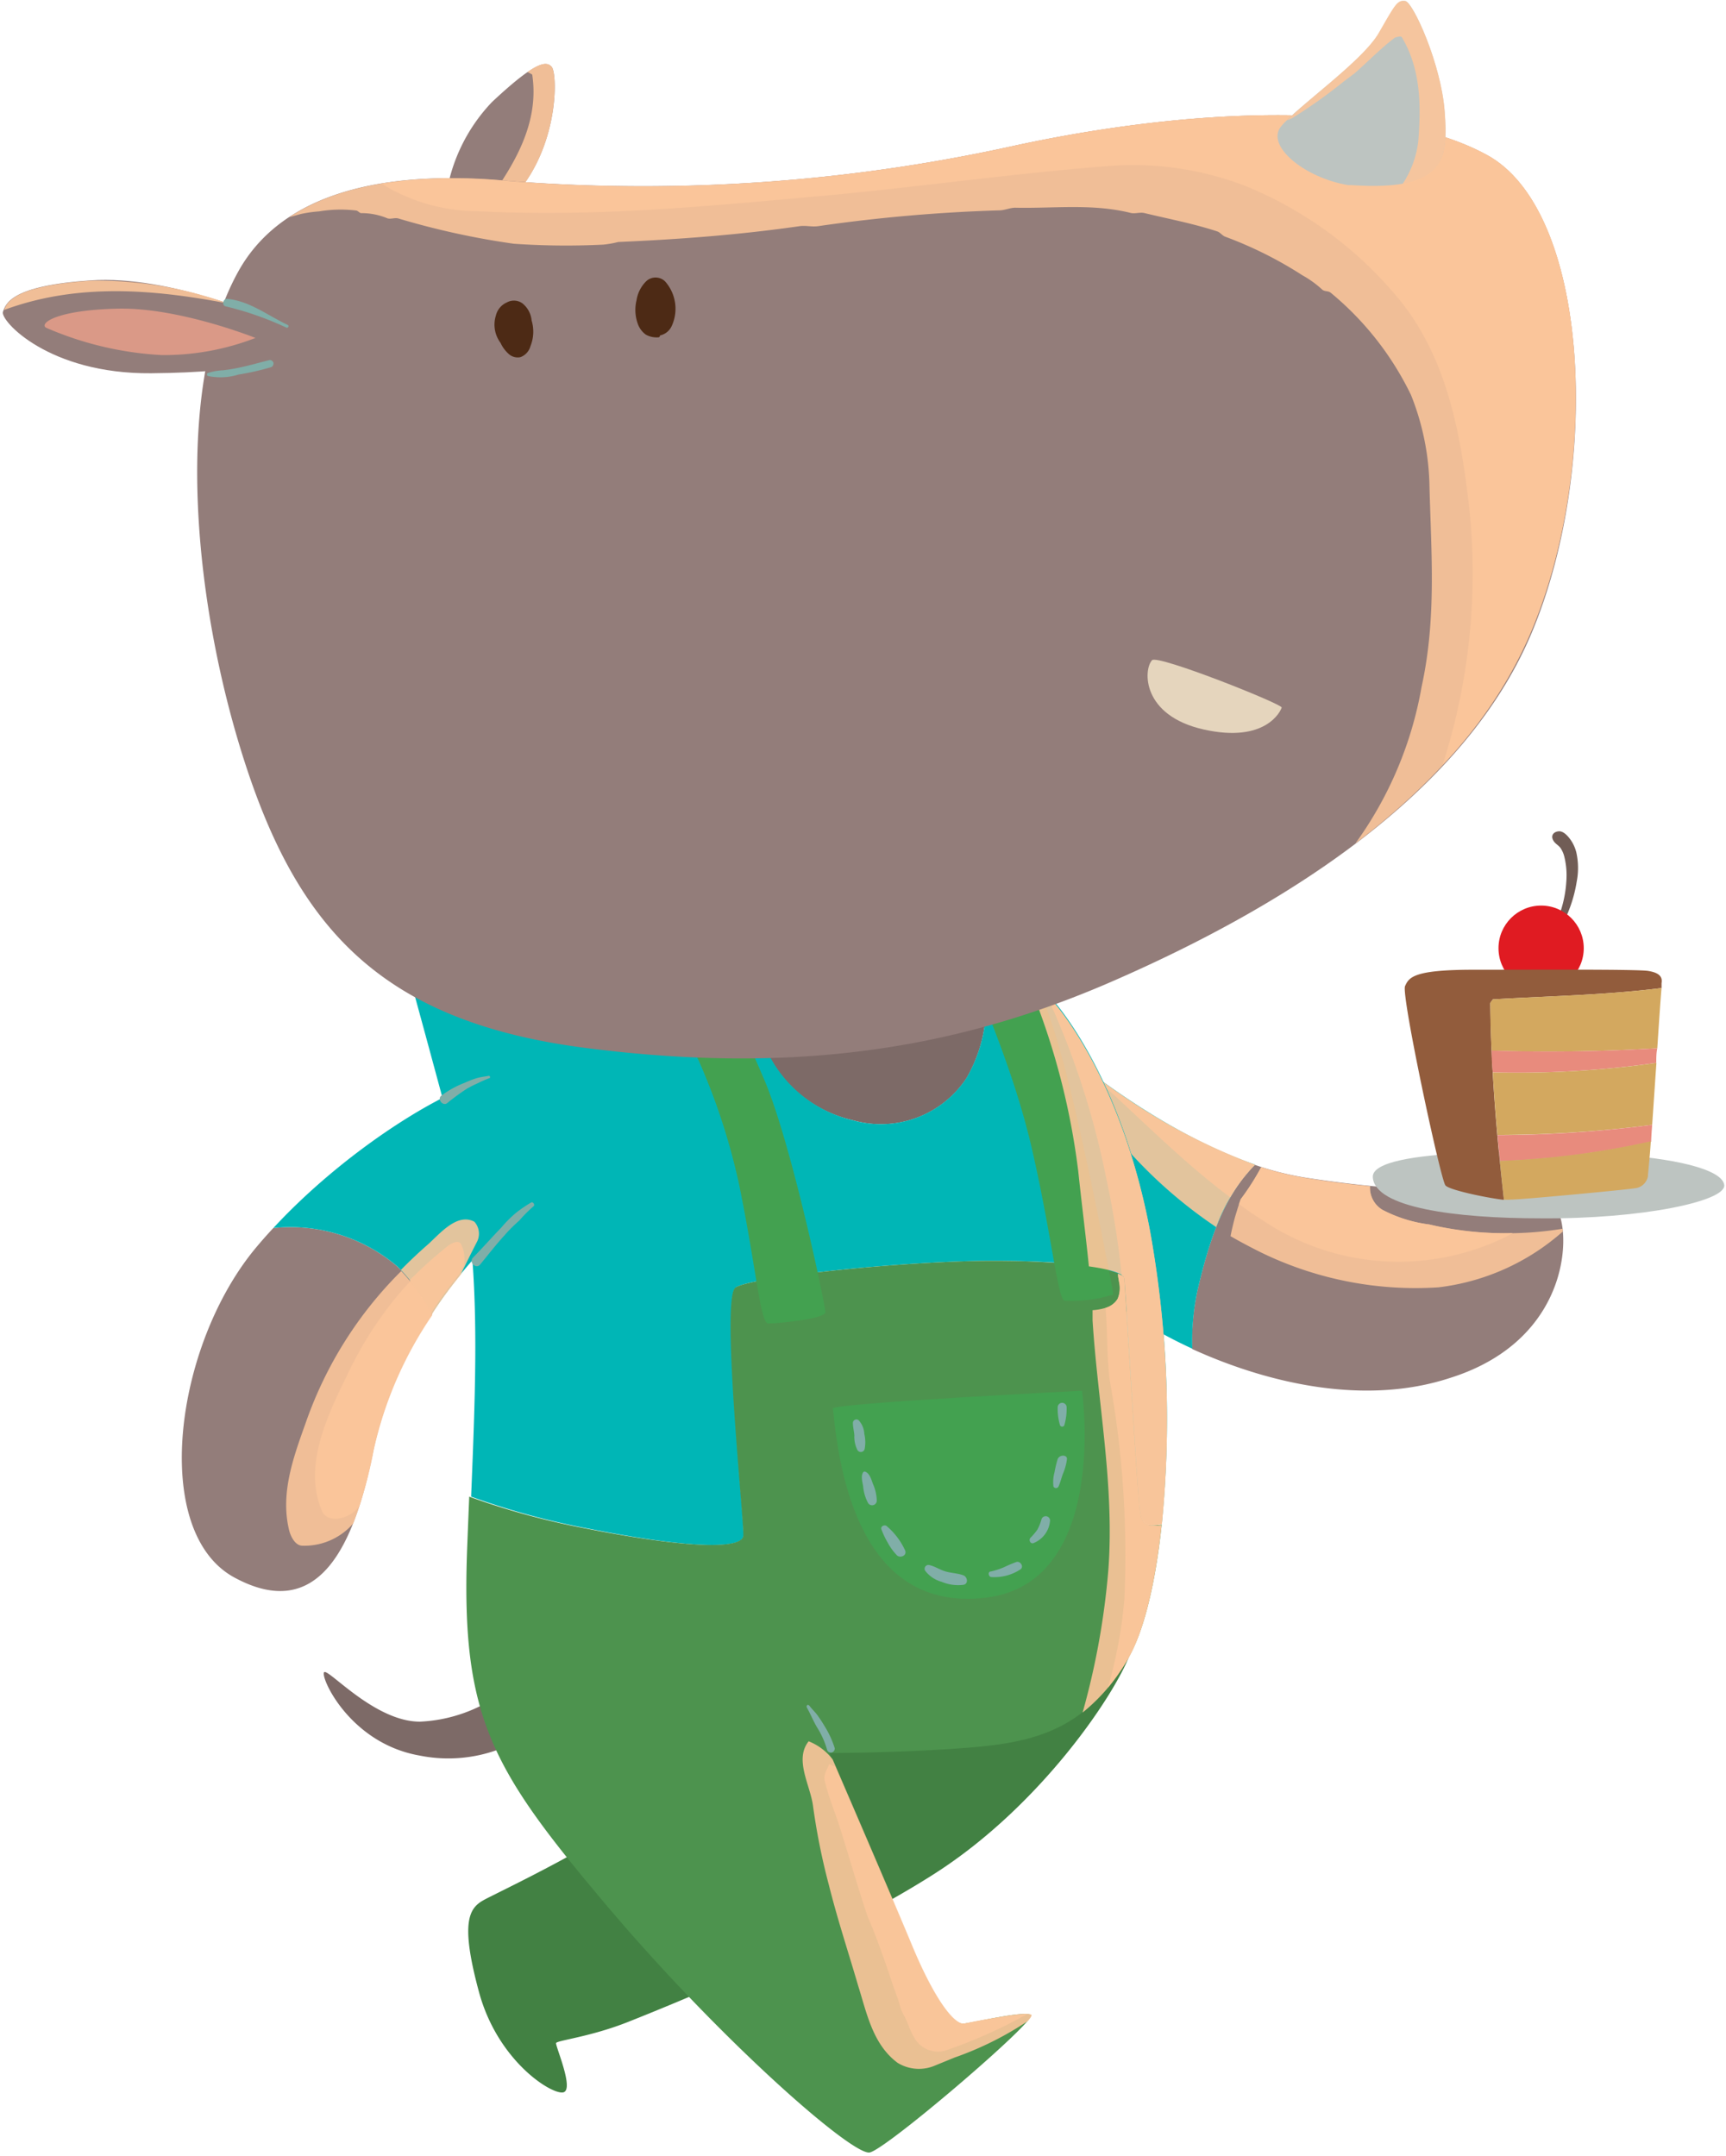 <svg xmlns="http://www.w3.org/2000/svg" viewBox="-0.2 -0.07 117.82 147.18"><title>Depositphotos_126046586_05</title><g data-name="Layer 2"><g data-name="Layer 1" style="isolation:isolate"><path d="M30.16 14.07a11.79 11.79 0 0 1 3.23-7.18c3-2.81 3.71-2.81 4.07-2.39s.48 4.37-1.62 7.6-3.59 3.41-3.59 3.41z" fill="#937d7a"/><path d="M37.46 4.49c-.23-.27-.61-.37-1.66.36a2.23 2.23 0 0 1 .33.17c.59 3.87-1.86 7.15-4.23 10.24l.36.25s1.5-.18 3.59-3.41 1.97-7.19 1.61-7.61z" style="mix-blend-mode:overlay" fill="#fbc69a" opacity=".9"/><path d="M105.89 82.21c-1.2-1.14-8.2-.48-17.11-1.91a20.31 20.31 0 0 1-3.32-.85c-2.22 2.2-3.2 5.49-3.92 8.57a16.39 16.39 0 0 0-.36 4C86.43 94.41 93 95.89 98.77 94c8.62-2.7 8.32-10.66 7.12-11.79z" fill="#937d7a"/><path d="M81.55 88c.72-3.07 1.7-6.37 3.92-8.57-7.86-2.68-15.37-9.65-15.53-9.86L67.61 79a25.09 25.09 0 0 0 7.06 9 31.6 31.6 0 0 0 6.52 4 16.39 16.39 0 0 1 .36-4z" fill="#00b6b6"/><path d="M106.47 83.81a23.6 23.6 0 0 1-9.1-.29 9.42 9.42 0 0 1-3.2-1 1.75 1.75 0 0 1-.85-1.61c-1.44-.14-3-.33-4.53-.59a19.87 19.87 0 0 1-2.9-.71 16.84 16.84 0 0 1-1.4 2.19l-.06.17-.13.4c-.08.27-.17.54-.24.81s-.19.75-.26 1.14c.66.38 1.34.74 2 1.07A24.07 24.07 0 0 0 98 87.81a15.57 15.57 0 0 0 8.48-3.81z" style="mix-blend-mode:overlay" fill="#fbc69a" opacity=".9"/><path d="M72 71.37A32 32 0 0 0 82.82 83.7a12.1 12.1 0 0 1 2.65-4.26C80 77.58 74.75 73.67 72 71.37z" style="mix-blend-mode:overlay" fill="#fbc69a" opacity=".9"/><path d="M97.37 83.52a9.42 9.42 0 0 1-3.2-1 1.75 1.75 0 0 1-.85-1.61c-1.44-.14-3-.33-4.53-.59a19.87 19.87 0 0 1-2.9-.71 17 17 0 0 1-1.4 2.19l-.06.17-.06.16.45.32c.48.36 1 .66 1.5 1A16.62 16.62 0 0 0 102 84.64a8.25 8.25 0 0 0 1.07-.54 21.06 21.06 0 0 1-5.7-.58z" style="mix-blend-mode:overlay" fill="#fbc69a" opacity=".9"/><path d="M74.39 73.27a3.29 3.29 0 0 0 .5.54c3 2.71 5.63 5.42 8.89 7.86a10.34 10.34 0 0 1 1.69-2.23 42.87 42.87 0 0 1-11.08-6.17z" style="mix-blend-mode:overlay" fill="#fbc69a" opacity=".9"/><path d="M104.94 83.1c-5.74 0-11.31-.72-11.43-2.81s12-1.79 16.21-1.56 7.66 1 7.78 2.1-5.62 2.33-12.56 2.27z" fill="#bdc4c1"/><path d="M107.4 58.11a2.6 2.6 0 0 0-.36-.81c-.18-.26-.5-.65-.84-.62s-.52.26-.41.54.34.36.52.58a1.82 1.82 0 0 1 .27.6 5.3 5.3 0 0 1 .14 1.7 8 8 0 0 1-.32 1.81c-.08.27-.17.54-.27.81a3.47 3.47 0 0 1-.26.65c-.06.09.08.21.16.12a4.61 4.61 0 0 0 .46-.56 5.85 5.85 0 0 0 .39-.82 9.31 9.31 0 0 0 .55-2 4.88 4.88 0 0 0-.03-2z" fill="#715d56"/><circle cx="105" cy="64.66" r="2.91" fill="#e01b22"/><path d="M101.71 68.15c3.85-.22 7.71-.29 11.51-.77v-.33c.08-.44-.16-.72-.92-.84s-7.82-.08-11.92-.08-4.4.52-4.67 1.12 2.38 13 2.75 13.59c.2.31 2.74.85 4 1-.5-4.45-.88-8.94-.93-13.43a2.25 2.25 0 0 1 .18-.26z" fill="#925c3c"/><path d="M112.93 71.49c.12-1.85.23-3.44.29-4.11-3.81.48-7.66.54-11.51.77a2.25 2.25 0 0 0-.18.24q0 1.63.09 3.27 5.66.17 11.31-.17z" fill="#d3a85f"/><path d="M112.86 72.49c0-.34 0-.67.07-1q-5.66.34-11.31.16 0 .74.08 1.49a68.08 68.08 0 0 0 11.16-.65z" fill="#e88b7d"/><path d="M112.58 76.72c.09-1.3.19-2.8.29-4.23a68.08 68.08 0 0 1-11.17.65q.12 2.14.32 4.27a84.81 84.81 0 0 0 10.56-.69z" fill="#d3a85f"/><path d="M112.58 76.72a84.81 84.81 0 0 1-10.56.7q.08.89.17 1.77a57.07 57.07 0 0 0 10.32-1.32c.01-.36.04-.75.07-1.15z" fill="#e88b7d"/><path d="M102.18 79.18c.09.88.18 1.76.28 2.64a3.48 3.48 0 0 0 .5 0c.76 0 7.94-.68 8.41-.77a1 1 0 0 0 .92-.82c0-.14.11-1.07.2-2.39a57.07 57.07 0 0 1-10.31 1.34z" fill="#d3a85f"/><path d="M34 115.54a10.26 10.26 0 0 1-5.54 1.92c-3 0-6.06-3.43-6.5-3.39s1.55 4.83 6.46 5.7a9.93 9.93 0 0 0 8-1.83z" fill="#7d6a67"/><path d="M77.84 106.79a17.33 17.33 0 0 1-.88 6c-1 2.75-6.06 10.35-13.29 15s-18.43 9.15-21 10.17-4.85 1.26-4.91 1.44 1.2 3.05.54 3.35-4.49-2-5.8-6.82-.66-5.74.3-6.28 8.14-3.83 13.46-7.78a29.73 29.73 0 0 0 8.2-10.29z" fill="#428143"/><path d="M58 76.4a7 7 0 0 0 7.78-2.87A10 10 0 0 0 67 67l-16.16-1.52a17.94 17.94 0 0 0 1.1 5.84A8.67 8.67 0 0 0 58 76.4z" fill="#7d6a67"/><path d="M50.56 104.76c.06-1-1.5-16.21-.54-16.93S61.51 86 67.61 86s8.83.64 8.93 1.12.88 14.43 1.06 15.8c.15 1.15.47 1.17 1.51 1a72.53 72.53 0 0 0-.83-20.17c-2.15-11.22-7.18-16.42-7.54-16.46L67 67a10 10 0 0 1-1.22 6.51A7 7 0 0 1 58 76.4a8.67 8.67 0 0 1-6-5.08 17.94 17.94 0 0 1-1.1-5.84l-24.09-2.3s1.55 5.56 3.83 14.06c2 7.61 1.72 15.08 1.32 24.86a51.41 51.41 0 0 0 8 2.18c6.89 1.37 10.54 1.43 10.6.48z" fill="#00b6b6"/><path d="M77.6 103c-.18-1.37-1-15.31-1.06-15.8S73.71 86 67.61 86 51 87.11 50 87.83s.6 16 .54 16.93-3.71.9-10.71-.48a51.41 51.41 0 0 1-8-2.18q-.07 1.7-.14 3.5c-.44 11.54 1.64 15.07 9.47 24.35S58 147.11 59.17 146.87s11.49-9.09 11-9.39-4 .54-4.61.6-1.91-1.44-3.53-5.32-5.62-13.16-5.62-13.16 5.26 0 9.92-.4 7.75-1.53 10.44-6c1.09-1.81 1.9-5.13 2.33-9.19-1.03.12-1.35.1-1.5-1.01z" fill="#4d934e"/><path d="M55 118.8c-1 1.26.12 3 .3 4.43a44.86 44.86 0 0 0 1.08 5.38c.6 2.39 1.32 4.55 2 6.88.6 1.91 1 4 2.69 5.26a2.78 2.78 0 0 0 2.57.18l1.32-.54a22.27 22.27 0 0 0 5-2.49c.21-.24.3-.39.25-.43-.48-.3-4 .54-4.61.6s-1.91-1.44-3.53-5.32c-1.4-3.38-4.61-10.81-5.43-12.71A3.86 3.86 0 0 0 55 118.8z" style="mix-blend-mode:overlay" fill="#fbc69a" opacity=".9"/><path d="M65.57 138.08c-.6.06-1.91-1.44-3.53-5.32-1.3-3.13-4.16-9.76-5.22-12.22l-.42-.18c-.12.36-.42.72-.3 1.14.3 1.26.78 2.33 1.14 3.53.6 1.91 1.14 3.83 1.79 5.74.06.12.12.3.18.42.54 1.31 1 2.63 1.44 3.95.18.54.36 1 .54 1.55a2.82 2.82 0 0 0 .36.9c.36.72.54 1.62 1.26 2.09a1.83 1.83 0 0 0 1.68.18 33.6 33.6 0 0 0 5.43-2.44 35.49 35.49 0 0 0-4.35.66z" style="mix-blend-mode:overlay" fill="#fbc69a" opacity=".9"/><path d="M46 69.28a43.88 43.88 0 0 1 4.25 11.5c1.2 5.85 1.44 9.5 2 9.5s3.89-.3 3.89-.78-2.33-11.6-4.19-15.91l-2.27-5.26z" fill="#43a150"/><path d="M66.43 67c0 .34 2.5 5.66 3.81 11.35S72 88.54 72.45 88.72a9.32 9.32 0 0 0 3.35-.42c0-.18-2.29-12.15-3.69-16.81a32.58 32.58 0 0 0-2.72-6.84z" fill="#43a150"/><path d="M77.6 103c-.18-1.37-1-15.31-1.06-15.8 0-.1-.16-.21-.42-.32v.07c0 .17.05.34.07.51a1.87 1.87 0 0 1-.1 1.14 1.41 1.41 0 0 1-.82.61 3.82 3.82 0 0 1-.89.16v.7c.36 5.68 1.5 11.25 1.08 17a51.53 51.53 0 0 1-1.76 9.77 12.75 12.75 0 0 0 3.05-3.59c1.09-1.81 1.9-5.13 2.33-9.19-1.01.07-1.33.05-1.48-1.06z" style="mix-blend-mode:overlay" fill="#fbc69a" opacity=".9"/><path d="M77.6 103c-.18-1.37-1-15.31-1.06-15.8 0-.1-.16-.21-.42-.32v.07c0 .17.05.34.07.51a1.87 1.87 0 0 1-.1 1.14 1.42 1.42 0 0 1-.82.61c.14 1.65.07 3.27.28 4.93a67.08 67.08 0 0 1 1 15 31.64 31.64 0 0 1-1.12 6 15.66 15.66 0 0 0 1.33-1.9c1.09-1.81 1.9-5.13 2.33-9.19-1.02.08-1.34.06-1.49-1.05z" style="mix-blend-mode:overlay" fill="#fbc69a" opacity=".9"/><path d="M78.28 83.84c-2.15-11.22-7.18-16.42-7.54-16.46l-.61-.06a49.16 49.16 0 0 1 3.27 12.54c.23 2.19.51 4.35.73 6.52 1.59.22 2.36.52 2.41.78.1.49.88 14.43 1.06 15.8.15 1.15.47 1.17 1.51 1a72.53 72.53 0 0 0-.83-20.12z" style="mix-blend-mode:overlay" fill="#fbc69a" opacity=".9"/><path d="M78.28 83.84c-1.83-9.55-5.75-14.74-7.09-16.09a55.75 55.75 0 0 1 4.12 12.59A61.09 61.09 0 0 1 76.37 87a.35.35 0 0 1 .17.19c.1.49.88 14.43 1.06 15.8.15 1.15.47 1.17 1.51 1a72.53 72.53 0 0 0-.83-20.15z" style="mix-blend-mode:overlay" fill="#fbc69a" opacity=".9"/><path d="M56.66 96.08c0-.36 17-1.21 17-1.21S75.56 108 67.07 109s-9.99-8.43-10.41-12.92z" fill="#43a150"/><g style="mix-blend-mode:multiply" fill="#80aea8"><path d="M58.8 97.82a1.49 1.49 0 0 0-.38-.93.24.24 0 0 0-.4.17c0 .29.08.57.1.86a2 2 0 0 0 .21 1 .27.27 0 0 0 .49-.06 2.45 2.45 0 0 0-.02-1.04z"/><path d="M59.38 101.21c-.1-.29-.22-.71-.53-.82a.12.12 0 0 0-.13.05c-.17.25-.05.67 0 .95a2.91 2.91 0 0 0 .34 1.15.32.32 0 0 0 .59-.16 3 3 0 0 0-.27-1.17z"/><path d="M61.59 105.78a4.8 4.8 0 0 0-1.25-1.66c-.15-.14-.46 0-.37.22a5.57 5.57 0 0 0 .44.92 3.88 3.88 0 0 0 .62.85c.23.21.69.01.56-.33z"/><path d="M65.56 107.47c-.37-.14-.81-.15-1.2-.26s-.73-.35-1.12-.44a.26.26 0 0 0-.29.38 2.1 2.1 0 0 0 1.12.76 2.92 2.92 0 0 0 1.49.21c.36-.06.29-.54 0-.65z"/><path d="M69.18 106.56a9.11 9.11 0 0 0-.85.36 5.19 5.19 0 0 1-.9.29c-.22 0-.16.38.05.38a3.24 3.24 0 0 0 2-.54c.22-.2-.04-.57-.3-.49z"/><path d="M70.9 103.63a3.41 3.41 0 0 1-.28.71 3.9 3.9 0 0 1-.48.57c-.14.15 0 .44.21.36a1.8 1.8 0 0 0 1.13-1.56.3.3 0 0 0-.58-.08z"/><path d="M72 99.53a7.88 7.88 0 0 0-.22.92 2.49 2.49 0 0 0-.07.95.19.19 0 0 0 .35 0c.12-.27.19-.56.29-.84a3.73 3.73 0 0 0 .28-1c.05-.33-.49-.35-.63-.03z"/><path d="M72 96a4 4 0 0 0 .15 1.2.16.16 0 0 0 .31 0 4 4 0 0 0 .15-1.2.3.3 0 0 0-.61 0z"/></g><path d="M56.78 119.27a6.48 6.48 0 0 0-.69-1.5c-.14-.24-.3-.48-.46-.71s-.38-.43-.55-.65-.27 0-.19.11c.26.46.47 1 .74 1.42a5.94 5.94 0 0 1 .64 1.48.27.27 0 0 0 .51-.15z" style="mix-blend-mode:multiply" fill="#80aea8"/><path d="M26.93 86.39a11.26 11.26 0 0 0-8.47-2.63q-.6.64-1.16 1.31c-5.62 6.7-7.24 19.44-1.5 22.55s8.2-2.09 9.51-8.79a26.46 26.46 0 0 1 4-9.21l-.12-.24a12.13 12.13 0 0 0-2.26-2.99z" fill="#937d7a"/><path d="M33.87 73.59c-2.2-.17-9.83 4.15-15.41 10.17a11.26 11.26 0 0 1 8.47 2.63 12.13 12.13 0 0 1 2.21 3l.13.24a32.12 32.12 0 0 1 5.62-6.52c3.4-2.94 5.32-9.04-1.02-9.52z" fill="#00b6b6"/><path d="M19.55 104.45c.12.42.42 1 .9 1a4.41 4.41 0 0 0 3.47-1.53 29.69 29.69 0 0 0 1.39-5 26.46 26.46 0 0 1 4-9.21l-.12-.24a13.6 13.6 0 0 0-2-2.77 27.11 27.11 0 0 0-6.5 10.3c-.84 2.36-1.79 4.87-1.14 7.45z" style="mix-blend-mode:overlay" fill="#fbc69a" opacity=".9"/><path d="M32.18 83.33c-1.14-.6-2.27.72-3.11 1.5q-1 .87-1.9 1.79a13.6 13.6 0 0 1 2 2.77l.13.24c.62-1 1.28-1.84 1.94-2.67.35-.73.71-1.46 1.09-2.2a1.22 1.22 0 0 0-.15-1.43z" style="mix-blend-mode:overlay" fill="#fbc69a" opacity=".9"/><path d="M23.44 93.92c-1.38 2.81-2.93 6.16-1.67 9.15.36.84 1.67.6 2.33-.06l.21-.2a33.43 33.43 0 0 0 1-4 26.46 26.46 0 0 1 4-9.21l-.12-.24a21.46 21.46 0 0 0-1.34-2c-.37.38-.73.78-1.07 1.2a26 26 0 0 0-3.34 5.36z" style="mix-blend-mode:overlay" fill="#fbc69a" opacity=".9"/><path d="M31.28 84.88c-.18-.36-.72-.06-1 .18a29.54 29.54 0 0 0-2.52 2.27 21.46 21.46 0 0 1 1.34 2l.13.24c.62-1 1.28-1.84 1.94-2.67l.29-.59a2.22 2.22 0 0 0-.18-1.43z" style="mix-blend-mode:overlay" fill="#fbc69a" opacity=".9"/><path d="M33.18 73.37c-.28.05-.56.08-.84.16a6.75 6.75 0 0 0-.8.31 6.57 6.57 0 0 0-1.62.89c-.29.23.1.73.4.51a14.9 14.9 0 0 1 1.37-1c.23-.13.47-.25.72-.36a7.05 7.05 0 0 1 .83-.36.1.1 0 0 0-.06-.15z" style="mix-blend-mode:multiply" fill="#80aea8"/><path d="M36.09 82a8.86 8.86 0 0 0-1.06.72c-.36.3-.69.63-1 1-.66.68-1.28 1.39-1.94 2.06-.31.32.2.81.48.48.56-.68 1.1-1.38 1.67-2q.46-.53 1-1a9.47 9.47 0 0 1 1-1c.07-.1-.03-.26-.15-.26z" style="mix-blend-mode:multiply" fill="#80aea8"/><path d="M16.09 18.42c2.65-4.73 8.71-7.05 18.53-6.13A117.39 117.39 0 0 0 68.94 9.9c11.94-2.6 25.39-3.23 32.39.63s7.81 21.27 3 32.66S86.55 62.23 75.55 67s-22.13 6.22-35.77 4.47-19.38-7.91-23.06-18.86-5.2-26.02-.63-34.19z" fill="#937d7a"/><path d="M101.34 10.53c-7-3.86-20.46-3.23-32.39-.63a117.39 117.39 0 0 1-34.32 2.4c-6.79-.64-11.78.27-15.09 2.46l.79-.22a9.07 9.07 0 0 1 1.26-.18 8.87 8.87 0 0 1 2.51-.06c.12 0 .24.18.36.18a4.57 4.57 0 0 1 1.8.36c.24.06.48-.06.72 0a53.43 53.43 0 0 0 7.9 1.73 51.74 51.74 0 0 0 6.1.06 6.8 6.8 0 0 0 1.02-.18c4.13-.18 8.2-.48 12.38-1.08.42-.06.84.06 1.26 0a109.18 109.18 0 0 1 12.38-1.08c.36 0 .72-.18 1.08-.18 2.63.06 5.26-.3 7.9.36.3.06.6-.06.9 0 1.74.42 3.35.72 5 1.26.18.06.36.3.54.36a27 27 0 0 1 5.26 2.63 7.05 7.05 0 0 1 1.38 1c.18.12.36.06.54.18a20.73 20.73 0 0 1 5.5 7 17.58 17.58 0 0 1 1.26 6.28c.12 4.55.48 9-.54 13.64a25.8 25.8 0 0 1-4.52 10.69c5.14-3.91 9.51-8.63 11.91-14.27 4.91-11.45 4.11-28.85-2.89-32.71z" style="mix-blend-mode:overlay" fill="#fbc69a" opacity=".9"/><path d="M101.34 10.53c-7-3.86-20.46-3.23-32.39-.63a117.39 117.39 0 0 1-34.32 2.4 34.55 34.55 0 0 0-8.78.16l.34.22a12.52 12.52 0 0 0 6.28 1.67c8 .42 15.85-.36 23.81-1.08 6.46-.6 12.68-1.5 19.14-2a21.29 21.29 0 0 1 9.45 1.38 26.48 26.48 0 0 1 9.93 7.12c3.77 4.19 4.72 9.75 5.32 15.08a42.82 42.82 0 0 1-1.85 17.31 31.07 31.07 0 0 0 6-9c4.87-11.37 4.07-28.77-2.93-32.63z" style="mix-blend-mode:overlay" fill="#fbc69a" opacity=".9"/><path d="M92.08 12.57h-.24c-3-.5-5.65-2.69-4.6-4s5.56-4.43 6.7-6.4S95.19-.05 95.72 0s2.45 4.31 2.69 7.54.07 5.46-6.33 5.03z" fill="#bdc4c1"/><path d="M98.42 7.55C98.18 4.31 96.26.07 95.72 0s-.66.18-1.79 2.15c-1 1.78-4.76 4.47-6.28 6L88 8a34.52 34.52 0 0 0 3.53-2.51l.72-.54C93.2 4.12 94 3.28 95 2.51c.12-.06.42-.12.48-.06 1.32 2.21 1.32 4.67 1.14 7.06a6.68 6.68 0 0 1-1.09 3C98.54 12 98.6 10 98.42 7.55z" style="mix-blend-mode:overlay" fill="#fbc69a" opacity=".9"/><path d="M19 22c-1-.38-7.6-3.29-13-2.93s-5.8 1.56-6 2.15 3.11 4.25 10.11 4.19 8.79-1 8.91-1.32.8-1.76-.02-2.09z" fill="#937d7a"/><path d="M15.37 20.65A26.41 26.41 0 0 0 6 19.09c-4.94.33-5.69 1.34-5.92 2 5-1.85 10.18-1.42 15.29-.44z" style="mix-blend-mode:overlay" fill="#fbc69a" opacity=".9"/><path d="M17.24 23s-5.21-2.09-9.39-2-5.38 1-4.91 1.3a22.77 22.77 0 0 0 7.9 1.87 17.33 17.33 0 0 0 6.4-1.17z" fill="#da9987"/><path d="M19.44 22.11c-1.37-.64-2.58-1.63-4.14-1.78-.3 0-.37.48-.07.52a21.58 21.58 0 0 1 4.13 1.45c.11.04.19-.14.08-.19z" style="mix-blend-mode:multiply" fill="#80aea8"/><path d="M18.39 24.58a.23.23 0 0 0-.23-.06c-.67.17-1.34.36-2 .5-.38.08-.77.15-1.16.19a3.89 3.89 0 0 0-1 .18.11.11 0 0 0 0 .21 4.15 4.15 0 0 0 2.08-.1 17.83 17.83 0 0 0 2.21-.5.23.23 0 0 0 .16-.16.22.22 0 0 0-.06-.26z" style="mix-blend-mode:multiply" fill="#80aea8"/><path d="M36.09 21.81a1.7 1.7 0 0 0-.64-1.18 1 1 0 0 0-1.06-.05 1.31 1.31 0 0 0-.74.89 2.07 2.07 0 0 0 .16 1.62 1.81 1.81 0 0 0 .16.25 2.26 2.26 0 0 0 .53.73.91.91 0 0 0 .83.24 1.11 1.11 0 0 0 .68-.75 2.64 2.64 0 0 0 .08-1.75z" fill="#4d2a15"/><path d="M45.2 19.14a.93.93 0 0 0-1.3 0 2.32 2.32 0 0 0-.65 1.29 2.79 2.79 0 0 0 .1 1.64 1.54 1.54 0 0 0 .53.7 1.5 1.5 0 0 0 .83.19.12.12 0 0 0 .14-.13 1.14 1.14 0 0 0 .8-.64 2.81 2.81 0 0 0-.45-3.05z" fill="#4d2a15"/><path d="M78.44 45c.37-.41 8.91 3 8.85 3.23s-1.08 2.45-5.32 1.5-4.13-4.08-3.53-4.73z" fill="#e5d5bd"/></g></g></svg>